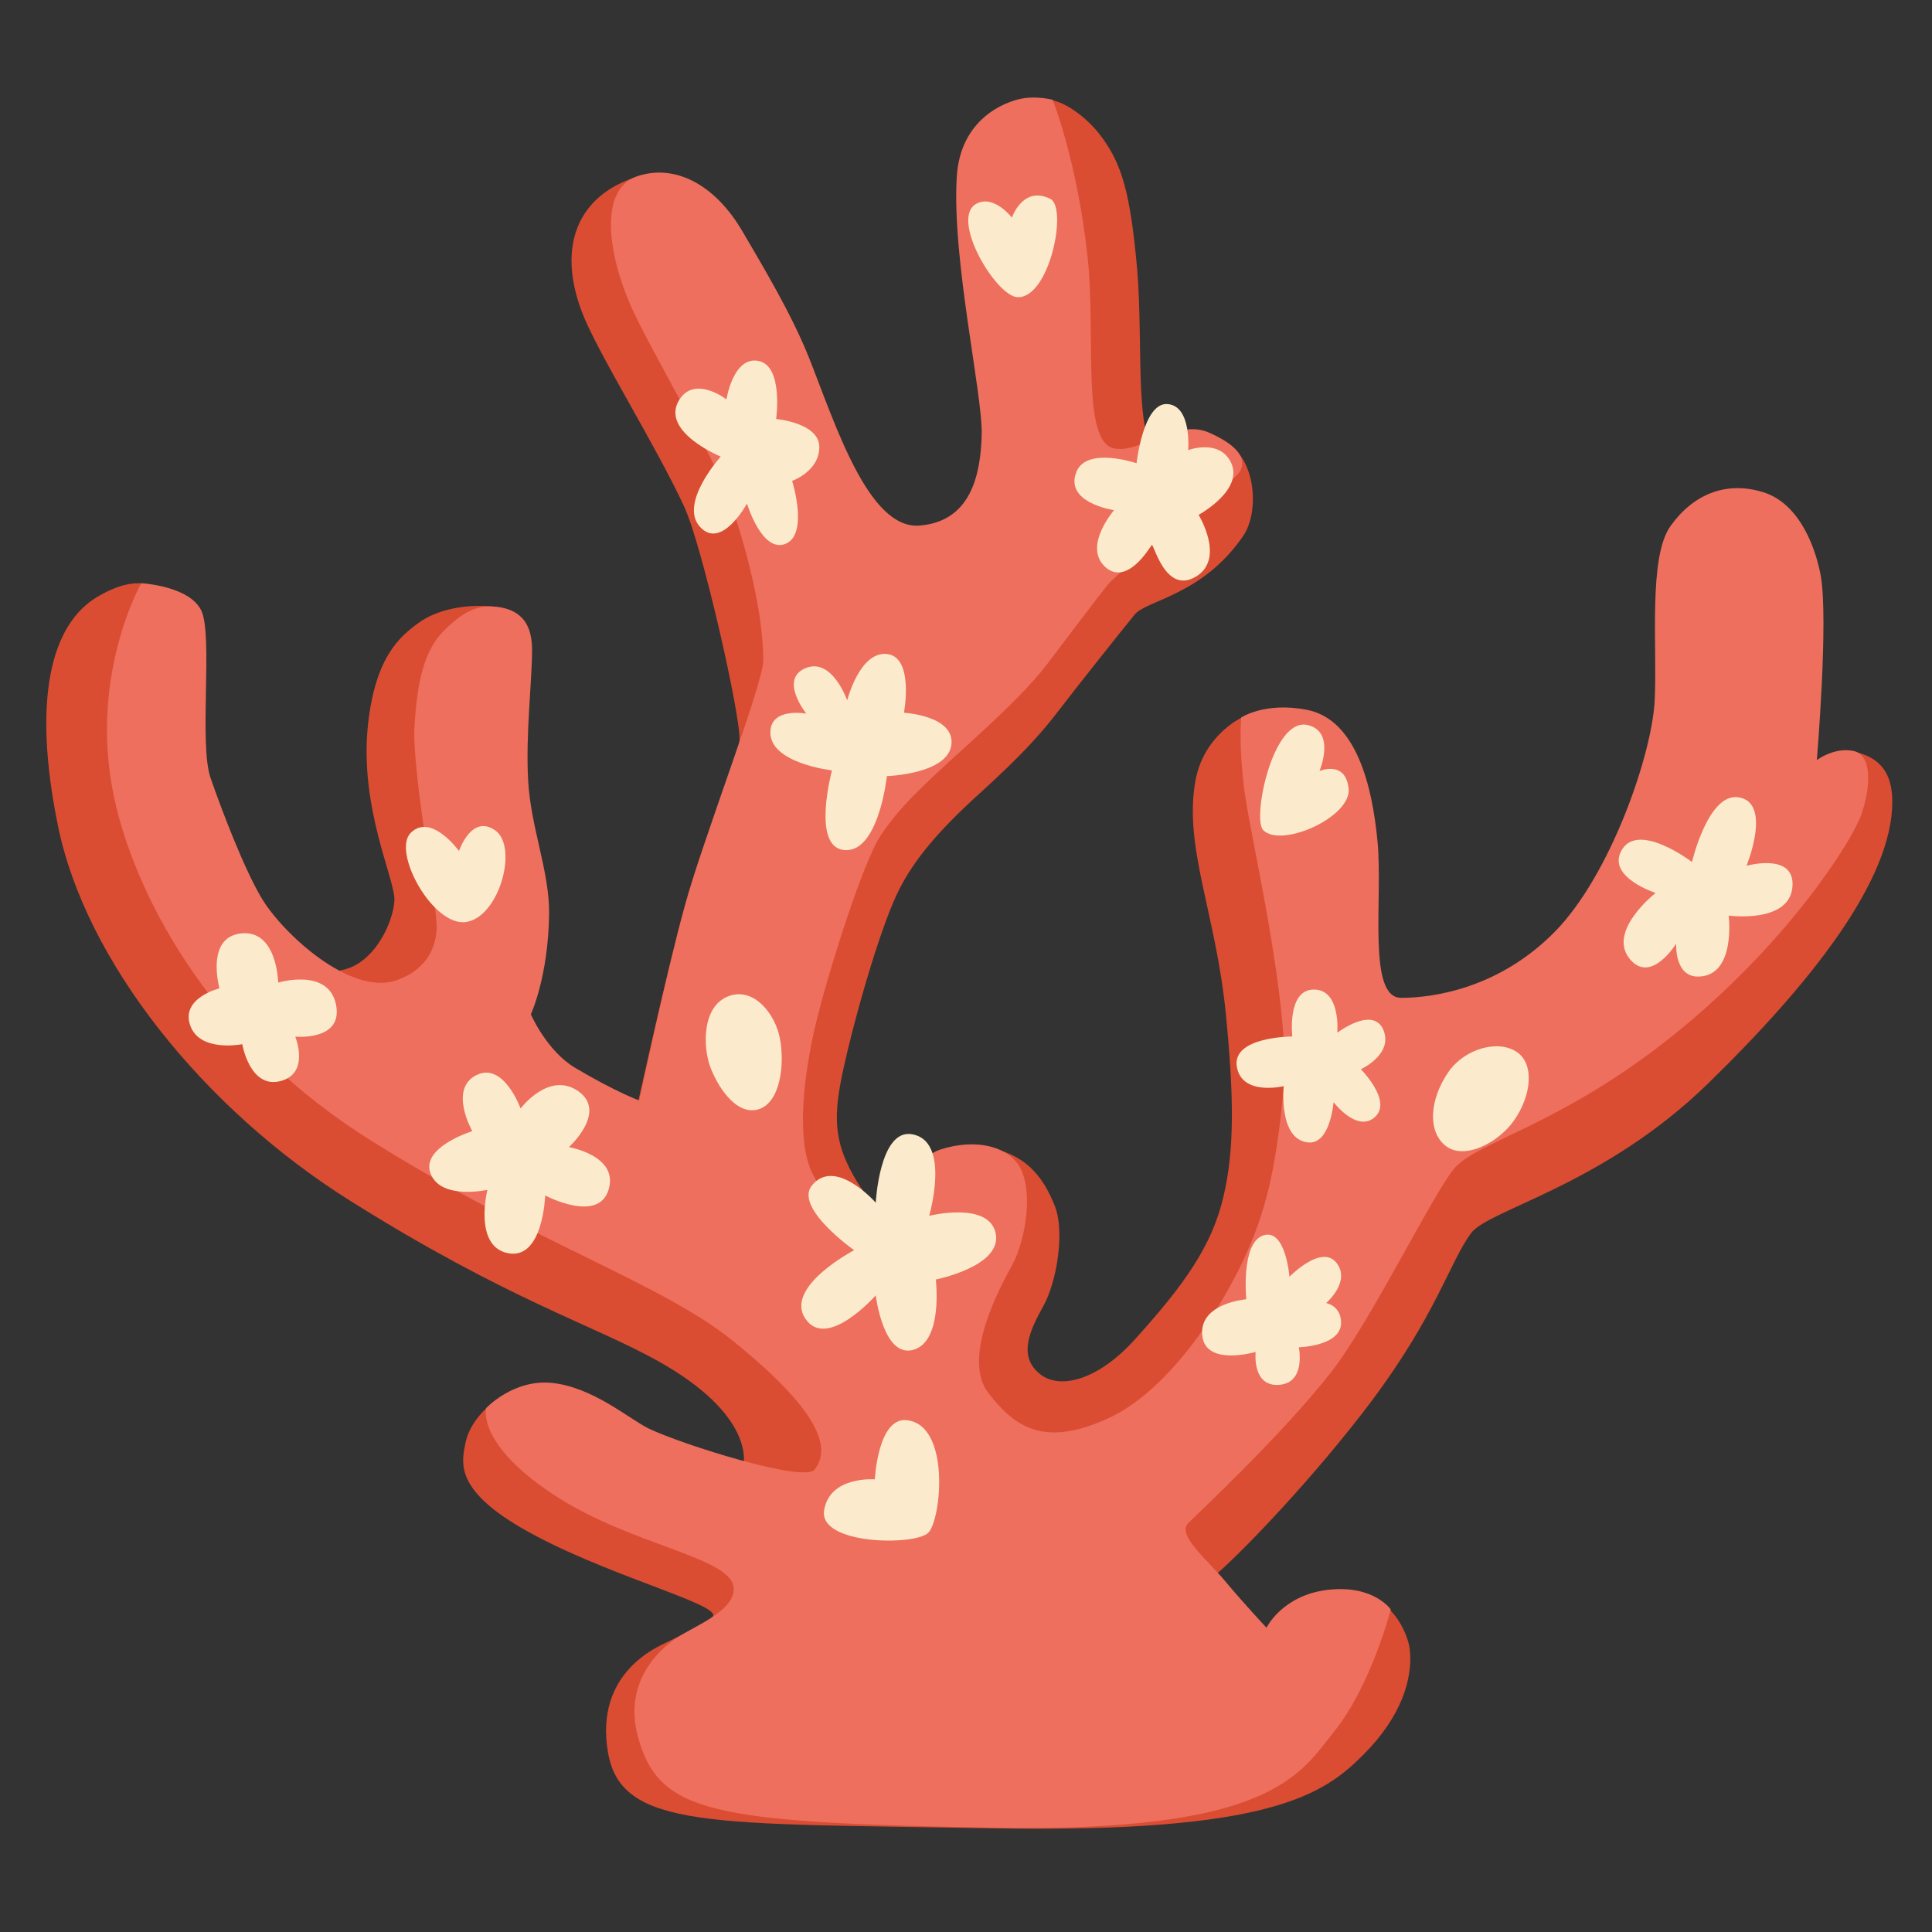 <?xml version="1.0" encoding="utf-8"?>
<!-- Generator: Adobe Illustrator 25.2.3, SVG Export Plug-In . SVG Version: 6.00 Build 0)  -->
<svg version="1.1" xmlns="http://www.w3.org/2000/svg" xmlns:xlink="http://www.w3.org/1999/xlink" x="0" y="0"
	 viewBox="0 0 128 128" style="enable-background:new 0 0 128 128;" xml:space="preserve">
<rect x="0" y="0" width="128" height="128" fill="#333333" stroke="none"/>
<g id="Layer_2">
</g>
<g id="Layer_3">
	<path style="fill:#DA4D32;" d="M6.47,39.53c2.94-1.73,4.49-0.67,5.27,0.97s0.6,9.39,1.38,11.65c0.78,2.25,2,5.36,3.15,7.29
		c1.39,2.34,3.76,5.76,6.79,4.72c1.87-0.64,2.98-3.09,3.07-4.47c0.09-1.39-2.37-6.18-1.74-11.77c0.5-4.39,2.07-5.72,3.31-6.63
		c1.48-1.09,3.61-1.25,4.99-1.1c1.45,0.16,2.18,0.62,2.18,2.79s-0.89,5.97-0.71,9.08s1.59,5.76,1.24,8.53
		c-0.35,2.77-1.74,7.29-1.74,7.29s2.07,3.18,3.98,4.31c2.73,1.62,4.47,1.57,4.47,1.57s2.03-9.29,3.26-13.75
		C46.76,55,48.91,50.56,48.99,49c0.09-1.56-2.46-12.82-3.65-15.41c-1.91-4.14-5.81-10.31-6.79-12.93c-1.66-4.39-0.25-7.71,3.62-8.94
		c2.53-0.81,4.34,1.52,6.16,4.64c1.27,2.18,3.09,5.67,4.39,8.62s4.33,11.94,7.71,11.68c3.38-0.26,5.8-4.19,5.88-6.88
		c0.09-2.68-2.25-12.36-1.91-17.9c0.24-3.8,3.22-4.71,4.61-5.22c0.95-0.35,2.93,0.91,4.09,2.57c1.16,1.66,1.78,3.36,2.24,8.62
		C75.79,23.06,75,30,77.17,30.52c1.7,0.41,1.56-2.36,3.73-1.41c2.35,1.03,2.57,4.78,1.47,6.39c-2.69,3.94-6.41,4.26-7.19,5.21
		c-0.78,0.95-3.93,4.91-5.05,6.38s-2.45,2.96-5.22,5.47c-2.77,2.51-4.3,4.36-5.3,6.3c-1.16,2.24-2.7,7.56-3.48,10.85
		c-0.78,3.29-1.04,5.12,0,7.37c1.04,2.25,2.57,3.56,2.57,3.56s2.49-5.55,7.04-4.56c2.41,0.53,3.45,2.08,4.14,3.81
		c0.69,1.73,0.12,5.07-0.75,6.63c-0.87,1.56-1.76,3.36-0.17,4.56c1.33,0.99,3.81,0.33,6.21-2.32c3.31-3.66,5.11-6.2,5.88-9.45
		c0.75-3.15,0.7-6.64,0.17-12.1c-0.66-6.71-2.81-11.08-2.02-15.48c0.54-2.99,3.01-4.16,3.01-4.16s1.27-0.78,4.47,0
		c3.2,0.78,3.22,4.81,3.56,8.62c0.35,3.81-0.58,10.44,2.4,10.52c2.25,0.06,7.14-0.42,10.77-4.14s6.87-12.44,7.04-16.07
		c0.17-3.64-0.73-8.61,0.75-10.69s3.12-3.02,5.63-2.24s2.53,4.18,2.82,5.8c0.52,2.94-0.17,11.93-0.17,11.93s1.96-1.75,3.27-1.51
		c1.87,0.35,2.62,1.5,2.62,3.33c0,5.14-5.26,11.89-12.18,18.64c-6.96,6.79-14.57,8.37-15.73,9.94c-1.39,1.88-2.32,5.44-6.64,11.19
		c-3.6,4.78-8.23,9.65-10.15,11.33c-0.66,0.58,3.77,4.5,3.77,4.5s0.7-2.89,3.73-3.23c1.69-0.19,2.99,0.23,3.91,1.16
		c0.74,0.74,1.26,1.9,1.33,2.71c0.17,1.82-0.5,4.31-3.09,6.9s-6.09,5.21-24.62,4.87s-24.54,0.1-25.42-5.03
		c-0.91-5.3,3.33-7.01,3.89-7.29c1.51-0.77,2.82-1.24,3.07-1.74c0.41-0.83-7.54-2.82-12.76-5.88c-4.38-2.57-3.88-4.33-3.65-5.55
		c0.41-2.15,3.19-4.28,5.7-3.76c2.51,0.52,6.06,2.86,6.06,2.86s5.53,4.34,6.22,3.47c1-1.25,0.94-4.6-5.22-8.04
		c-4.34-2.42-9.95-4.06-20.38-10.61C13.45,73.44,5.66,63.66,3.84,54.71C2.11,46.24,3.41,41.33,6.47,39.53z"/>
	<path style="fill:#EE6F5D;" d="M9.36,38.64c0,0,3.2,0.17,3.98,1.82s-0.17,8.83,0.61,11.08c0.78,2.25,2.23,6.03,3.38,7.96
		c1.39,2.34,5.89,6.49,8.92,5.45c1.87-0.64,2.6-1.99,2.68-3.38c0.09-1.39-1.64-10.39-1.47-13.42c0.17-3.03,0.67-5.13,1.99-6.41
		c0.86-0.83,1.82-1.64,3.2-1.56c1.39,0.09,2.6,0.69,2.6,2.86c0,2.16-0.43,5.54-0.26,8.66c0.17,3.12,1.42,6.04,1.39,8.83
		c-0.05,4.19-1.21,6.67-1.21,6.67s1.04,2.42,2.94,3.55c2.73,1.62,4.24,2.16,4.24,2.16s1.8-8.44,3.03-12.9
		c1.39-5.02,5.2-14.71,5.19-16.28c-0.01-3.45-1.3-7.96-2.25-10.65s-5.36-10.17-6.49-12.73c-1.56-3.51-2.16-7.79,0.35-8.66
		c2.51-0.87,5.19,0.52,7.01,3.64c1.27,2.18,3.23,5.41,4.42,8.4c1.72,4.34,3.92,11.35,7.3,11.09c3.38-0.26,4.05-3.29,4.13-5.98
		s-1.99-11.61-1.65-17.15c0.24-3.8,3.16-4.96,4.37-5.17c1-0.17,1.98,0.09,1.98,0.09s1.61,3.99,2.31,10.36
		c0.57,5.21-0.43,12.21,1.73,12.73c1.7,0.41,4.16-1.99,6.32-1.04c2.35,1.03,2.51,2.08,1.9,2.77c-0.61,0.69-7.79,6.32-8.57,7.27
		c-0.78,0.95-2.92,3.81-4.04,5.28s-2.84,3.16-5.61,5.67c-2.77,2.51-4.21,3.87-5.42,5.68c-1.21,1.82-3.54,9.25-4.32,12.54
		c-0.78,3.29-1.3,7.53-0.26,9.78c1.04,2.25,4.16,4.67,4.16,4.67s1.99-5.37,4.33-6.15c2.34-0.78,4.76-0.26,5.45,1.47
		c0.69,1.73,0.17,4.67-0.69,6.23c-0.87,1.56-3.29,6.15-1.56,8.4c1.73,2.25,3.64,3.64,7.88,1.73c4.24-1.9,7.7-7.62,9.09-10.65
		s2.08-5.71,2.6-11.17c0.52-5.45-2.22-16.81-2.6-19.83c-0.38-2.98-0.21-4.81-0.21-4.81s1.57-1.06,4.37-0.51
		c3.23,0.64,4.32,4.97,4.67,8.78c0.35,3.81-0.69,10.3,1.56,10.3c2.25,0,6.58-0.69,10.22-4.42s6.41-11.69,6.58-15.32
		c0.17-3.64-0.43-9.44,1.04-11.51s3.64-3.03,6.15-2.25c2.51,0.78,3.52,3.92,3.81,5.54c0.52,2.94-0.26,12.21-0.26,12.21
		s1.13-0.87,2.42-0.61c1.3,0.26,1.13,2.51,0.52,4.24c-0.61,1.73-4.85,8.48-12.38,14.54c-7.53,6.06-13.15,7.11-14.62,8.93
		s-5.54,10.17-8.15,13.49c-3.32,4.22-8.77,9.29-9.44,9.96c-0.78,0.78,1.3,2.46,2.42,3.81c1.3,1.56,2.77,3.12,2.77,3.12
		s1.04-2.16,4.07-2.51s4.16,1.3,4.16,1.3s-1.27,4.98-3.72,8.05c-2.29,2.87-4.16,6.75-22.68,6.41s-22.07-0.95-23.46-5.97
		c-1.13-4.07,1.99-6.22,2.51-6.58c1.13-0.78,3.98-1.82,3.81-3.38c-0.23-2.03-6.84-2.77-11.95-6.15s-4.44-5.72-4.44-5.72
		s1.79-1.92,4.34-1.67c2.72,0.27,5.15,2.4,6.42,3.02c2.25,1.08,10.3,3.6,10.99,2.73c1-1.25,0.77-3.57-5.45-8.57
		c-4.73-3.81-13.16-6.49-23.81-13.16C14.2,69.13,9.27,59.83,7.72,53.53C5.64,45.13,9.36,38.64,9.36,38.64z"/>
	<path style="fill:#FBEBCC;" d="M30.41,56.38c0,0,0.82-2.45,2.38-1.38c1.57,1.07,0.31,5.71-1.88,6.08c-2.2,0.38-4.96-4.64-3.7-5.9
		C28.57,53.83,30.41,56.38,30.41,56.38z"/>
	<path style="fill:#FBEBCC;" d="M18.43,65.1c0,0-0.06-3.51-2.45-3.26s-1.44,3.64-1.44,3.64s-2.57,0.63-1.94,2.45
		s3.45,1.25,3.45,1.25s0.5,2.95,2.51,2.45c2.01-0.5,1-2.95,1-2.95s3.2,0.31,2.7-2.13C21.75,64.09,18.43,65.1,18.43,65.1z"/>
	<path style="fill:#FBEBCC;" d="M34.49,73.44c0,0-1.13-3.14-2.95-2.2c-1.82,0.94-0.25,3.7-0.25,3.7s-3.45,1.07-2.76,2.82
		c0.69,1.76,3.76,1.07,3.76,1.07s-0.94,3.76,1.38,4.2c2.32,0.44,2.45-3.83,2.45-3.83s3.51,1.88,4.2-0.38
		c0.69-2.26-2.63-2.82-2.63-2.82s2.57-2.32,0.63-3.7C36.37,70.93,34.49,73.44,34.49,73.44z"/>
	<path style="fill:#FBEBCC;" d="M48.35,65.97c-1.88,0.63-1.76,3.39-1.32,4.64c0.44,1.25,1.69,3.32,3.2,2.89
		c1.51-0.44,1.76-3.07,1.44-4.7C51.36,67.17,49.97,65.43,48.35,65.97z"/>
	<path style="fill:#FBEBCC;" d="M56.13,46.4c0,0,0.82-3.26,2.63-3.07c1.82,0.19,1.13,3.89,1.13,3.89s3.39,0.19,3.14,2.13
		c-0.25,1.94-4.27,2.07-4.27,2.07s-0.56,5.21-2.89,4.89c-2.1-0.28-0.75-5.27-0.75-5.27s-4.16-0.47-4.08-2.57
		c0.06-1.63,2.38-1.19,2.38-1.19s-1.82-2.26-0.06-3.01C55.12,43.52,56.13,46.4,56.13,46.4z"/>
	<path style="fill:#FBEBCC;" d="M67.04,14.42c0,0-1.16-1.52-2.32-0.94c-1.85,0.93,1.26,6.17,2.7,6.21c2.13,0.06,3.33-5.96,2.16-6.52
		C67.76,12.28,67.04,14.42,67.04,14.42z"/>
	<path style="fill:#FBEBCC;" d="M48.13,26.46c0,0,0.44-2.86,2.11-2.55c1.68,0.31,1.18,3.85,1.18,3.85s2.86,0.25,2.86,1.86
		s-1.8,2.24-1.8,2.24s1.12,3.54-0.44,4.17s-2.55-2.67-2.55-2.67s-1.68,3.11-3.11,1.55s1.37-4.66,1.37-4.66s-3.93-1.61-2.8-3.67
		C45.96,24.78,48.13,26.46,48.13,26.46z"/>
	<path style="fill:#FBEBCC;" d="M75.3,30.69c0,0,0.44-4.04,2.05-3.92c1.62,0.12,1.37,3.05,1.37,3.05s2-0.75,2.8,0.75
		c0.99,1.86-2.11,3.54-2.11,3.54s1.8,2.92-0.19,4.1c-2.04,1.21-2.8-2.3-2.92-2.11s-1.68,2.8-3.11,1.43
		c-1.43-1.37,0.62-3.73,0.62-3.73s-3.33-0.48-2.49-2.55C72.01,29.57,75.3,30.69,75.3,30.69z"/>
	<path style="fill:#FBEBCC;" d="M58.02,79.68c0,0,0.25-4.85,2.36-4.54c2.65,0.39,1.18,5.41,1.18,5.41s3.98-0.99,4.41,1.18
		S62,84.77,62,84.77s0.5,4.1-1.49,4.66c-1.99,0.56-2.49-3.61-2.49-3.61s-3.23,3.67-4.66,1.55c-1.43-2.11,3.23-4.54,3.23-4.54
		s-3.99-2.81-2.8-4.29C55.34,76.63,58.02,79.68,58.02,79.68z"/>
	<path style="fill:#FBEBCC;" d="M57.96,98.01c0,0,0.2-4.12,2.11-3.92c2.92,0.31,2.3,6.59,1.43,7.46c-0.87,0.87-7.27,0.81-6.9-1.49
		C54.97,97.77,57.96,98.01,57.96,98.01z"/>
	<path style="fill:#FBEBCC;" d="M82.57,86.08c0,0-0.37-3.73,1.12-4.23c1.49-0.5,1.74,2.74,1.74,2.74s2.11-2.18,3.11-0.93
		c0.99,1.24-0.68,2.67-0.68,2.67s0.99,0.17,0.99,1.31c0,1.55-2.8,1.62-2.8,1.62s0.5,2.36-1.31,2.49s-1.55-2.18-1.55-2.18
		s-3.36,0.99-3.54-1.12C79.46,86.33,82.57,86.08,82.57,86.08z"/>
	<path style="fill:#FBEBCC;" d="M85.62,68.67c0,0-0.37-3.11,1.43-3.11c1.8,0,1.55,2.86,1.55,2.86s2.36-1.8,3.05-0.19
		c0.68,1.62-1.49,2.61-1.49,2.61s2.11,2.11,0.93,3.17c-1.18,1.06-2.74-0.99-2.74-0.99s-0.21,2.81-1.68,2.67
		c-1.99-0.19-1.62-3.73-1.62-3.73s-2.8,0.68-3.11-1.31C81.64,68.67,85.62,68.67,85.62,68.67z"/>
	<path style="fill:#FBEBCC;" d="M83.69,55c1.21,1.21,5.84-0.87,5.66-2.74c-0.19-1.92-1.93-1.18-1.93-1.18s1.11-2.63-0.81-3.05
		C84.31,47.54,82.95,54.25,83.69,55z"/>
	<path style="fill:#FBEBCC;" d="M100.54,69.73c-1.25-0.9-3.48-0.25-4.54,1.24c-1.32,1.87-1.43,4.04-0.19,4.97
		c1.24,0.93,3.47-0.25,4.48-1.68C101.47,72.59,101.66,70.54,100.54,69.73z"/>
	<path style="fill:#FBEBCC;" d="M112.1,57.11c0,0,1.06-4.56,3.05-4.29c2.3,0.31,0.56,4.54,0.56,4.54s3.15-0.89,3.05,1.31
		c-0.12,2.55-4.23,1.99-4.23,1.99s0.5,3.98-1.99,4.04c-1.62,0.04-1.49-2.18-1.49-2.18s-1.6,2.6-2.98,1.12
		c-1.74-1.86,1.62-4.48,1.62-4.48s-3.16-1.02-2.3-2.74C108.43,54.31,112.1,57.11,112.1,57.11z"/>
</g>
</svg>
